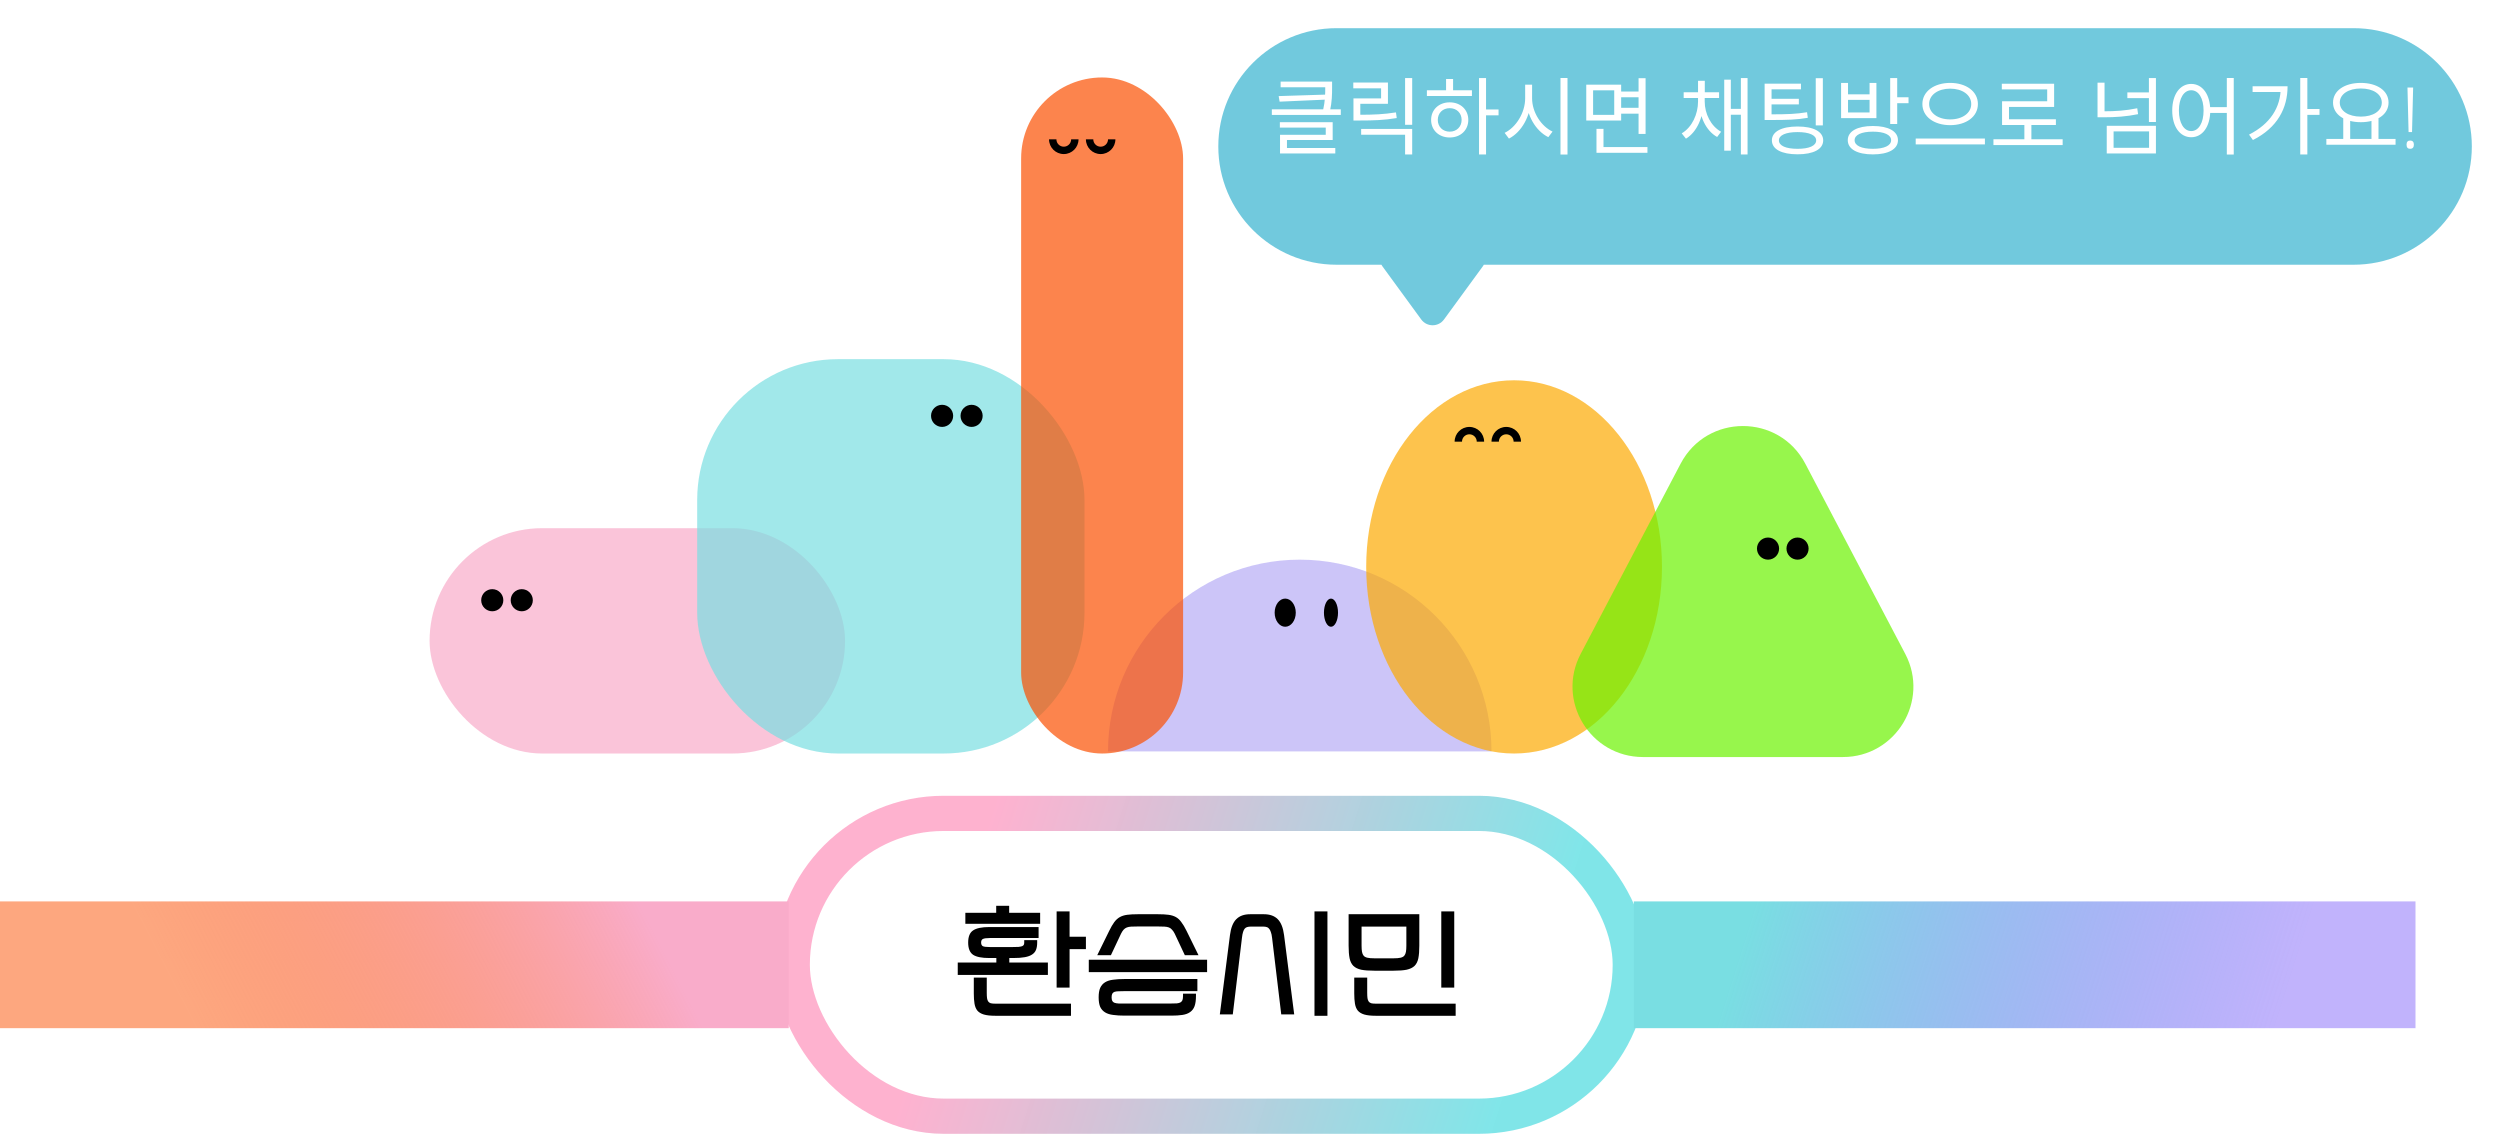 <svg width="355" height="161" viewBox="0 0 355 161" fill="none" xmlns="http://www.w3.org/2000/svg">
<rect x="112.5" y="115.5" width="119" height="43" rx="21.5" fill="white" stroke="url(#paint0_linear_0_1)" stroke-width="5"/>
<rect y="128" width="112" height="18" fill="url(#paint1_linear_0_1)"/>
<rect x="232" y="128" width="111" height="18" fill="url(#paint2_linear_0_1)"/>
<path d="M143.32 136.04V136.68H148.8V138.44H136V136.68H141.48V136.04H140.48C139.413 136.04 138.647 135.887 138.18 135.58C137.713 135.26 137.48 134.68 137.48 133.84C137.48 133 137.713 132.427 138.18 132.12C138.647 131.8 139.413 131.64 140.48 131.64H147.48V133.2H140.56C140.067 133.2 139.733 133.247 139.56 133.34C139.4 133.42 139.32 133.587 139.32 133.84C139.32 134.093 139.4 134.267 139.56 134.36C139.733 134.44 140.067 134.48 140.56 134.48H143.8C144.147 134.48 144.427 134.473 144.64 134.46C144.853 134.433 145.02 134.4 145.14 134.36C145.26 134.307 145.34 134.24 145.38 134.16C145.42 134.08 145.44 133.973 145.44 133.84V133.5H147.28V133.84C147.28 134.24 147.227 134.58 147.12 134.86C147.013 135.14 146.827 135.367 146.56 135.54C146.307 135.713 145.96 135.84 145.52 135.92C145.093 136 144.547 136.04 143.88 136.04H143.32ZM152.08 144.24H141.34C140.66 144.24 140.113 144.18 139.7 144.06C139.3 143.94 138.993 143.753 138.78 143.5C138.58 143.247 138.447 142.92 138.38 142.52C138.313 142.12 138.28 141.64 138.28 141.08V138.82H140.12V140.98C140.12 141.287 140.133 141.54 140.16 141.74C140.187 141.927 140.24 142.08 140.32 142.2C140.4 142.32 140.52 142.407 140.68 142.46C140.84 142.5 141.053 142.52 141.32 142.52H152.08V144.24ZM151.88 129.42V133.02H154.2V134.78H151.88V140.24H150.04V129.42H151.88ZM137.08 129.62H141.46V128.62H143.3V129.62H147.7V131.18H137.08V129.62ZM154.608 136.28H171.408V138.04H154.608V136.28ZM159.708 144.22C159.081 144.22 158.534 144.187 158.068 144.12C157.614 144.067 157.234 143.947 156.928 143.76C156.621 143.573 156.388 143.313 156.228 142.98C156.081 142.633 156.008 142.18 156.008 141.62C156.008 141.06 156.081 140.613 156.228 140.28C156.388 139.933 156.621 139.667 156.928 139.48C157.234 139.293 157.614 139.173 158.068 139.12C158.534 139.053 159.081 139.02 159.708 139.02H170.028V140.74H159.788C159.428 140.74 159.121 140.747 158.868 140.76C158.628 140.76 158.428 140.787 158.268 140.84C158.121 140.893 158.014 140.98 157.948 141.1C157.881 141.22 157.848 141.393 157.848 141.62C157.848 141.847 157.881 142.02 157.948 142.14C158.014 142.26 158.121 142.347 158.268 142.4C158.428 142.453 158.628 142.487 158.868 142.5C159.121 142.5 159.428 142.5 159.788 142.5H166.248C166.594 142.5 166.881 142.493 167.108 142.48C167.334 142.453 167.508 142.407 167.628 142.34C167.761 142.26 167.854 142.153 167.908 142.02C167.961 141.873 167.988 141.673 167.988 141.42V141.1H169.828V141.42C169.828 142.02 169.761 142.507 169.628 142.88C169.494 143.24 169.281 143.52 168.988 143.72C168.708 143.92 168.348 144.053 167.908 144.12C167.468 144.187 166.941 144.22 166.328 144.22H159.708ZM161.548 131.56C161.188 131.56 160.881 131.567 160.628 131.58C160.388 131.593 160.181 131.633 160.008 131.7C159.834 131.767 159.681 131.873 159.548 132.02C159.428 132.153 159.308 132.34 159.188 132.58L157.748 135.64H155.808L157.508 132.18C157.761 131.66 158.001 131.247 158.228 130.94C158.468 130.62 158.734 130.38 159.028 130.22C159.321 130.06 159.668 129.953 160.068 129.9C160.468 129.847 160.968 129.82 161.568 129.82H164.428C165.028 129.82 165.528 129.847 165.928 129.9C166.328 129.953 166.674 130.06 166.968 130.22C167.261 130.38 167.521 130.62 167.748 130.94C167.988 131.247 168.234 131.66 168.488 132.18L170.188 135.64H168.248L166.808 132.58C166.688 132.34 166.561 132.153 166.428 132.02C166.308 131.873 166.161 131.767 165.988 131.7C165.814 131.633 165.601 131.593 165.348 131.58C165.108 131.567 164.808 131.56 164.448 131.56H161.548ZM188.496 129.42V144.24H186.656V129.42H188.496ZM177.556 131.58C177.396 131.58 177.249 131.6 177.116 131.64C176.982 131.667 176.862 131.74 176.756 131.86C176.662 131.967 176.582 132.127 176.516 132.34C176.449 132.54 176.396 132.82 176.356 133.18L175.056 144.04H173.216L174.656 132.78C174.789 131.74 175.089 130.987 175.556 130.52C176.022 130.053 176.676 129.82 177.516 129.82H179.476C180.316 129.82 180.969 130.053 181.436 130.52C181.902 130.987 182.202 131.74 182.336 132.78L183.776 144.04H181.936L180.636 133.18C180.596 132.82 180.536 132.54 180.456 132.34C180.389 132.127 180.302 131.967 180.196 131.86C180.102 131.74 179.989 131.667 179.856 131.64C179.736 131.6 179.596 131.58 179.436 131.58H177.556ZM206.503 129.42V140.24H204.663V129.42H206.503ZM206.703 144.24H195.363C194.683 144.24 194.137 144.18 193.723 144.06C193.323 143.94 193.017 143.753 192.803 143.5C192.603 143.247 192.47 142.92 192.403 142.52C192.337 142.12 192.303 141.64 192.303 141.08V138.82H194.143V140.98C194.143 141.287 194.157 141.54 194.183 141.74C194.21 141.927 194.263 142.08 194.343 142.2C194.423 142.32 194.543 142.407 194.703 142.46C194.863 142.5 195.077 142.52 195.343 142.52H206.703V144.24ZM197.903 136.08C198.303 136.08 198.623 136.053 198.863 136C199.103 135.947 199.283 135.853 199.403 135.72C199.523 135.573 199.603 135.387 199.643 135.16C199.683 134.933 199.703 134.64 199.703 134.28V131.58H193.343V134.28C193.343 134.64 193.363 134.933 193.403 135.16C193.443 135.387 193.523 135.573 193.643 135.72C193.763 135.853 193.943 135.947 194.183 136C194.423 136.053 194.743 136.08 195.143 136.08H197.903ZM195.163 137.84C194.39 137.84 193.763 137.793 193.283 137.7C192.817 137.593 192.45 137.413 192.183 137.16C191.917 136.893 191.737 136.533 191.643 136.08C191.55 135.613 191.503 135.013 191.503 134.28V129.82H201.543V134.28C201.543 135.013 201.497 135.613 201.403 136.08C201.31 136.533 201.13 136.893 200.863 137.16C200.597 137.413 200.223 137.593 199.743 137.7C199.277 137.793 198.657 137.84 197.883 137.84H195.163Z" fill="black"/>
<rect x="61" y="75" width="59" height="32" rx="16" fill="#F9ACCA" fill-opacity="0.7"/>
<rect x="99" y="51" width="55" height="56" rx="20" fill="#79DEE2" fill-opacity="0.7"/>
<path fill-rule="evenodd" clip-rule="evenodd" d="M211.792 106.698C211.792 91.661 199.603 79.472 184.566 79.472C169.529 79.472 157.34 91.661 157.34 106.698H211.792Z" fill="#B7ADF6" fill-opacity="0.7"/>
<ellipse cx="215" cy="80.5" rx="21" ry="26.5" fill="#FDAA02" fill-opacity="0.7"/>
<path d="M238.648 65.844C242.395 58.713 252.605 58.713 256.352 65.844L270.544 92.848C274.043 99.507 269.214 107.5 261.692 107.5H233.308C225.786 107.5 220.957 99.507 224.456 92.848L238.648 65.844Z" fill="#6BF200" fill-opacity="0.7"/>
<rect x="145" y="11" width="23" height="96" rx="11.5" fill="#FB5002" fill-opacity="0.7"/>
<circle cx="69.901" cy="85.231" r="1.571" fill="black"/>
<circle cx="74.09" cy="85.231" r="1.571" fill="black"/>
<circle cx="133.778" cy="59.052" r="1.571" fill="black"/>
<circle cx="137.967" cy="59.052" r="1.571" fill="black"/>
<circle cx="251.061" cy="77.901" r="1.571" fill="black"/>
<circle cx="255.25" cy="77.901" r="1.571" fill="black"/>
<ellipse cx="182.5" cy="87" rx="1.5" ry="2" fill="black"/>
<ellipse cx="189" cy="87" rx="1" ry="2" fill="black"/>
<path fill-rule="evenodd" clip-rule="evenodd" d="M148.962 19.783H150.009C150.009 20.361 150.478 20.83 151.057 20.83C151.635 20.83 152.104 20.361 152.104 19.783L153.151 19.783C153.151 20.94 152.213 21.877 151.056 21.877C149.9 21.877 148.962 20.94 148.962 19.783Z" fill="black"/>
<path fill-rule="evenodd" clip-rule="evenodd" d="M215.981 62.717C215.981 61.56 215.044 60.623 213.887 60.623C212.73 60.623 211.793 61.56 211.793 62.717L212.84 62.717C212.84 62.717 212.84 62.717 212.84 62.717C212.84 62.139 213.308 61.67 213.887 61.67C214.465 61.67 214.934 62.139 214.934 62.717C214.934 62.717 214.934 62.717 214.934 62.717L215.981 62.717Z" fill="black"/>
<path fill-rule="evenodd" clip-rule="evenodd" d="M154.198 19.783H155.246C155.246 20.361 155.714 20.83 156.293 20.83C156.871 20.83 157.34 20.361 157.34 19.783L158.387 19.783C158.387 20.94 157.449 21.877 156.293 21.877C155.136 21.877 154.198 20.94 154.198 19.783Z" fill="black"/>
<path fill-rule="evenodd" clip-rule="evenodd" d="M210.745 62.717C210.745 61.56 209.808 60.623 208.651 60.623C207.494 60.623 206.557 61.56 206.557 62.717L207.604 62.717C207.604 62.717 207.604 62.717 207.604 62.717C207.604 62.139 208.073 61.67 208.651 61.67C209.229 61.67 209.698 62.139 209.698 62.717C209.698 62.717 209.698 62.717 209.698 62.717L210.745 62.717Z" fill="black"/>
<g filter="url(#filter0_d_0_1)">
<path fill-rule="evenodd" clip-rule="evenodd" d="M189.796 0C180.52 0 173 7.52 173 16.796C173 26.072 180.52 33.592 189.796 33.592H196.161C196.203 33.669 196.252 33.746 196.306 33.821L201.817 41.367C202.616 42.461 204.249 42.461 205.047 41.367L210.558 33.821C210.613 33.746 210.661 33.669 210.704 33.592H334.204C343.48 33.592 351 26.072 351 16.796C351 7.52 343.48 0 334.204 0H189.796Z" fill="#71C9DD"/>
</g>
<path d="M181.848 11.592V12.396H188.832V11.592H181.848ZM188.184 11.592V12.432C188.184 13.32 188.184 14.316 187.86 15.72L188.844 15.828C189.156 14.4 189.156 13.332 189.156 12.432V11.592H188.184ZM188.46 13.428L181.572 13.644L181.704 14.436L188.46 14.136V13.428ZM180.6 15.528V16.32H190.392V15.528H180.6ZM181.74 17.352V18.12H188.256V19.14H181.764V21.348H182.748V19.884H189.24V17.352H181.74ZM181.764 21.012V21.792H189.612V21.012H181.764ZM199.523 11.088V17.724H200.531V11.088H199.523ZM193.283 18.312V19.128H199.523V21.936H200.531V18.312H193.283ZM192.191 16.296V17.112H193.067C195.083 17.112 196.547 17.064 198.335 16.764L198.227 15.96C196.487 16.236 195.035 16.296 193.067 16.296H192.191ZM192.167 11.724V12.54H196.115V13.968H192.191V16.692H193.163V14.736H197.087V11.724H192.167ZM210.022 11.088V21.936H211.018V11.088H210.022ZM210.778 15.54V16.38H212.794V15.54H210.778ZM202.618 12.816V13.632H209.014V12.816H202.618ZM205.858 14.532C204.334 14.532 203.218 15.564 203.218 17.028C203.218 18.492 204.334 19.524 205.858 19.524C207.394 19.524 208.498 18.492 208.498 17.028C208.498 15.564 207.394 14.532 205.858 14.532ZM205.858 15.36C206.842 15.36 207.55 16.044 207.55 17.028C207.55 18 206.842 18.696 205.858 18.696C204.874 18.696 204.166 18 204.166 17.028C204.166 16.044 204.874 15.36 205.858 15.36ZM205.342 11.22V13.188H206.338V11.22H205.342ZM216.573 12.024V13.968C216.573 16.02 215.265 18.096 213.657 18.864L214.269 19.68C216.045 18.78 217.389 16.464 217.389 13.968V12.024H216.573ZM216.741 12.024V13.968C216.741 16.38 218.097 18.612 219.861 19.476L220.461 18.684C218.853 17.94 217.557 15.948 217.557 13.968V12.024H216.741ZM221.589 11.076V21.948H222.585V11.076H221.589ZM229.952 12.996V13.812H232.988V12.996H229.952ZM229.952 15.312V16.14H233.012V15.312H229.952ZM225.248 12.024V17.112H230.204V12.024H225.248ZM229.22 12.828V16.308H226.22V12.828H229.22ZM232.676 11.1V19.02H233.672V11.1H232.676ZM226.7 20.88V21.696H233.936V20.88H226.7ZM226.7 18.3V21.252H227.696V18.3H226.7ZM241.121 13.86V14.424C241.121 16.188 240.281 18.072 238.805 18.936L239.405 19.692C240.989 18.744 241.889 16.572 241.889 14.424V13.86H241.121ZM241.301 13.86V14.424C241.301 16.512 242.237 18.564 243.833 19.452L244.397 18.708C242.945 17.916 242.069 16.14 242.069 14.424V13.86H241.301ZM239.081 13.104V13.92H244.109V13.104H239.081ZM241.121 11.472V13.716H242.081V11.472H241.121ZM247.205 11.088V21.936H248.153V11.088H247.205ZM245.489 15.456V16.296H247.577V15.456H245.489ZM244.841 11.316V21.396H245.777V11.316H244.841ZM250.576 16.236V17.04H251.452C253.816 17.04 255.136 17.004 256.708 16.728L256.6 15.936C255.076 16.188 253.792 16.236 251.452 16.236H250.576ZM250.576 11.88V16.644H251.56V12.684H255.736V11.88H250.576ZM251.236 14.028V14.82H255.436V14.028H251.236ZM257.836 11.1V17.808H258.844V11.1H257.836ZM255.256 17.964C252.988 17.964 251.608 18.684 251.608 19.932C251.608 21.192 252.988 21.912 255.256 21.912C257.512 21.912 258.892 21.192 258.892 19.932C258.892 18.684 257.512 17.964 255.256 17.964ZM255.256 18.756C256.9 18.756 257.896 19.188 257.896 19.932C257.896 20.7 256.9 21.132 255.256 21.132C253.6 21.132 252.604 20.7 252.604 19.932C252.604 19.188 253.6 18.756 255.256 18.756ZM265.947 17.892C263.739 17.892 262.383 18.636 262.383 19.908C262.383 21.18 263.739 21.924 265.947 21.924C268.155 21.924 269.511 21.18 269.511 19.908C269.511 18.636 268.155 17.892 265.947 17.892ZM265.947 18.696C267.555 18.696 268.539 19.14 268.539 19.908C268.539 20.688 267.555 21.132 265.947 21.132C264.339 21.132 263.355 20.688 263.355 19.908C263.355 19.14 264.339 18.696 265.947 18.696ZM268.407 11.088V17.604H269.403V11.088H268.407ZM269.127 13.812V14.652H271.011V13.812H269.127ZM261.435 11.772V16.776H266.451V11.772H265.479V13.392H262.419V11.772H261.435ZM262.419 14.184H265.479V15.972H262.419V14.184ZM276.926 11.772C274.67 11.772 272.978 12.972 272.978 14.772C272.978 16.584 274.67 17.772 276.926 17.772C279.182 17.772 280.862 16.584 280.862 14.772C280.862 12.972 279.182 11.772 276.926 11.772ZM276.926 12.588C278.642 12.588 279.914 13.464 279.914 14.772C279.914 16.068 278.642 16.956 276.926 16.956C275.21 16.956 273.938 16.068 273.938 14.772C273.938 13.464 275.21 12.588 276.926 12.588ZM272.03 19.668V20.508H281.858V19.668H272.03ZM283.069 19.776V20.604H292.897V19.776H283.069ZM287.461 17.448V20.124H288.457V17.448H287.461ZM284.257 11.892V12.696H290.701V14.376H284.293V17.352H285.277V15.18H291.685V11.892H284.257ZM284.293 16.932V17.748H291.937V16.932H284.293ZM299.157 17.868V21.792H306.141V17.868H299.157ZM305.169 18.66V20.988H300.129V18.66H305.169ZM297.849 11.736V16.236H298.845V11.736H297.849ZM297.849 15.804V16.656H298.677C300.453 16.656 301.953 16.548 303.609 16.212L303.489 15.372C301.881 15.708 300.417 15.804 298.677 15.804H297.849ZM305.145 11.088V17.328H306.141V11.088H305.145ZM302.085 13.116V13.932H305.397V13.116H302.085ZM311.156 11.916C309.572 11.916 308.456 13.392 308.456 15.696C308.456 18.012 309.572 19.488 311.156 19.488C312.728 19.488 313.856 18.012 313.856 15.696C313.856 13.392 312.728 11.916 311.156 11.916ZM311.156 12.816C312.2 12.816 312.908 13.944 312.908 15.696C312.908 17.46 312.2 18.612 311.156 18.612C310.112 18.612 309.404 17.46 309.404 15.696C309.404 13.944 310.112 12.816 311.156 12.816ZM316.208 11.076V21.948H317.192V11.076H316.208ZM313.532 15.216V16.032H316.64V15.216H313.532ZM326.635 11.076V21.936H327.643V11.076H326.635ZM327.367 15.48V16.308H329.371V15.48H327.367ZM323.863 12.252V12.408C323.863 15.276 322.363 17.592 319.363 19.116L319.915 19.884C323.419 18.12 324.835 15.336 324.835 12.252H323.863ZM319.867 12.252V13.068H324.379V12.252H319.867ZM332.742 16.668V19.92H333.726V16.668H332.742ZM336.75 16.668V19.92H337.746V16.668H336.75ZM330.342 19.728V20.556H340.17V19.728H330.342ZM335.238 11.772C332.934 11.772 331.29 12.864 331.29 14.568C331.29 16.26 332.934 17.352 335.238 17.352C337.53 17.352 339.174 16.26 339.174 14.568C339.174 12.864 337.53 11.772 335.238 11.772ZM335.238 12.564C336.978 12.564 338.214 13.356 338.214 14.568C338.214 15.768 336.978 16.56 335.238 16.56C333.498 16.56 332.25 15.768 332.25 14.568C332.25 13.356 333.498 12.564 335.238 12.564ZM342.509 18.756H342.017L341.861 12.432H342.665L342.509 18.756ZM341.729 20.544C341.729 20.344 341.773 20.196 341.861 20.1C341.949 20.004 342.077 19.956 342.245 19.956C342.413 19.956 342.541 20.004 342.629 20.1C342.725 20.196 342.773 20.344 342.773 20.544C342.773 20.736 342.725 20.884 342.629 20.988C342.541 21.084 342.413 21.132 342.245 21.132C342.077 21.132 341.949 21.084 341.861 20.988C341.773 20.884 341.729 20.736 341.729 20.544Z" fill="white"/>
<defs>
<filter id="filter0_d_0_1" x="169" y="0" width="186" height="50.187" filterUnits="userSpaceOnUse" color-interpolation-filters="sRGB">
<feFlood flood-opacity="0" result="BackgroundImageFix"/>
<feColorMatrix in="SourceAlpha" type="matrix" values="0 0 0 0 0 0 0 0 0 0 0 0 0 0 0 0 0 0 127 0" result="hardAlpha"/>
<feOffset dy="4"/>
<feGaussianBlur stdDeviation="2"/>
<feComposite in2="hardAlpha" operator="out"/>
<feColorMatrix type="matrix" values="0 0 0 0 0 0 0 0 0 0 0 0 0 0 0 0 0 0 0.25 0"/>
<feBlend mode="normal" in2="BackgroundImageFix" result="effect1_dropShadow_0_1"/>
<feBlend mode="normal" in="SourceGraphic" in2="effect1_dropShadow_0_1" result="shape"/>
</filter>
<linearGradient id="paint0_linear_0_1" x1="136.5" y1="129" x2="214.166" y2="153.556" gradientUnits="userSpaceOnUse">
<stop stop-color="#FE619E" stop-opacity="0.49"/>
<stop offset="1" stop-color="#01CCD2" stop-opacity="0.5"/>
</linearGradient>
<linearGradient id="paint1_linear_0_1" x1="95.298" y1="137" x2="37.961" y2="166.39" gradientUnits="userSpaceOnUse">
<stop stop-color="#F9ACCA"/>
<stop offset="1" stop-color="#FB5000" stop-opacity="0.5"/>
</linearGradient>
<linearGradient id="paint2_linear_0_1" x1="245.632" y1="139.5" x2="318.306" y2="162.498" gradientUnits="userSpaceOnUse">
<stop stop-color="#79DEE2"/>
<stop offset="1" stop-color="#8367F9" stop-opacity="0.5"/>
</linearGradient>
</defs>
</svg>
